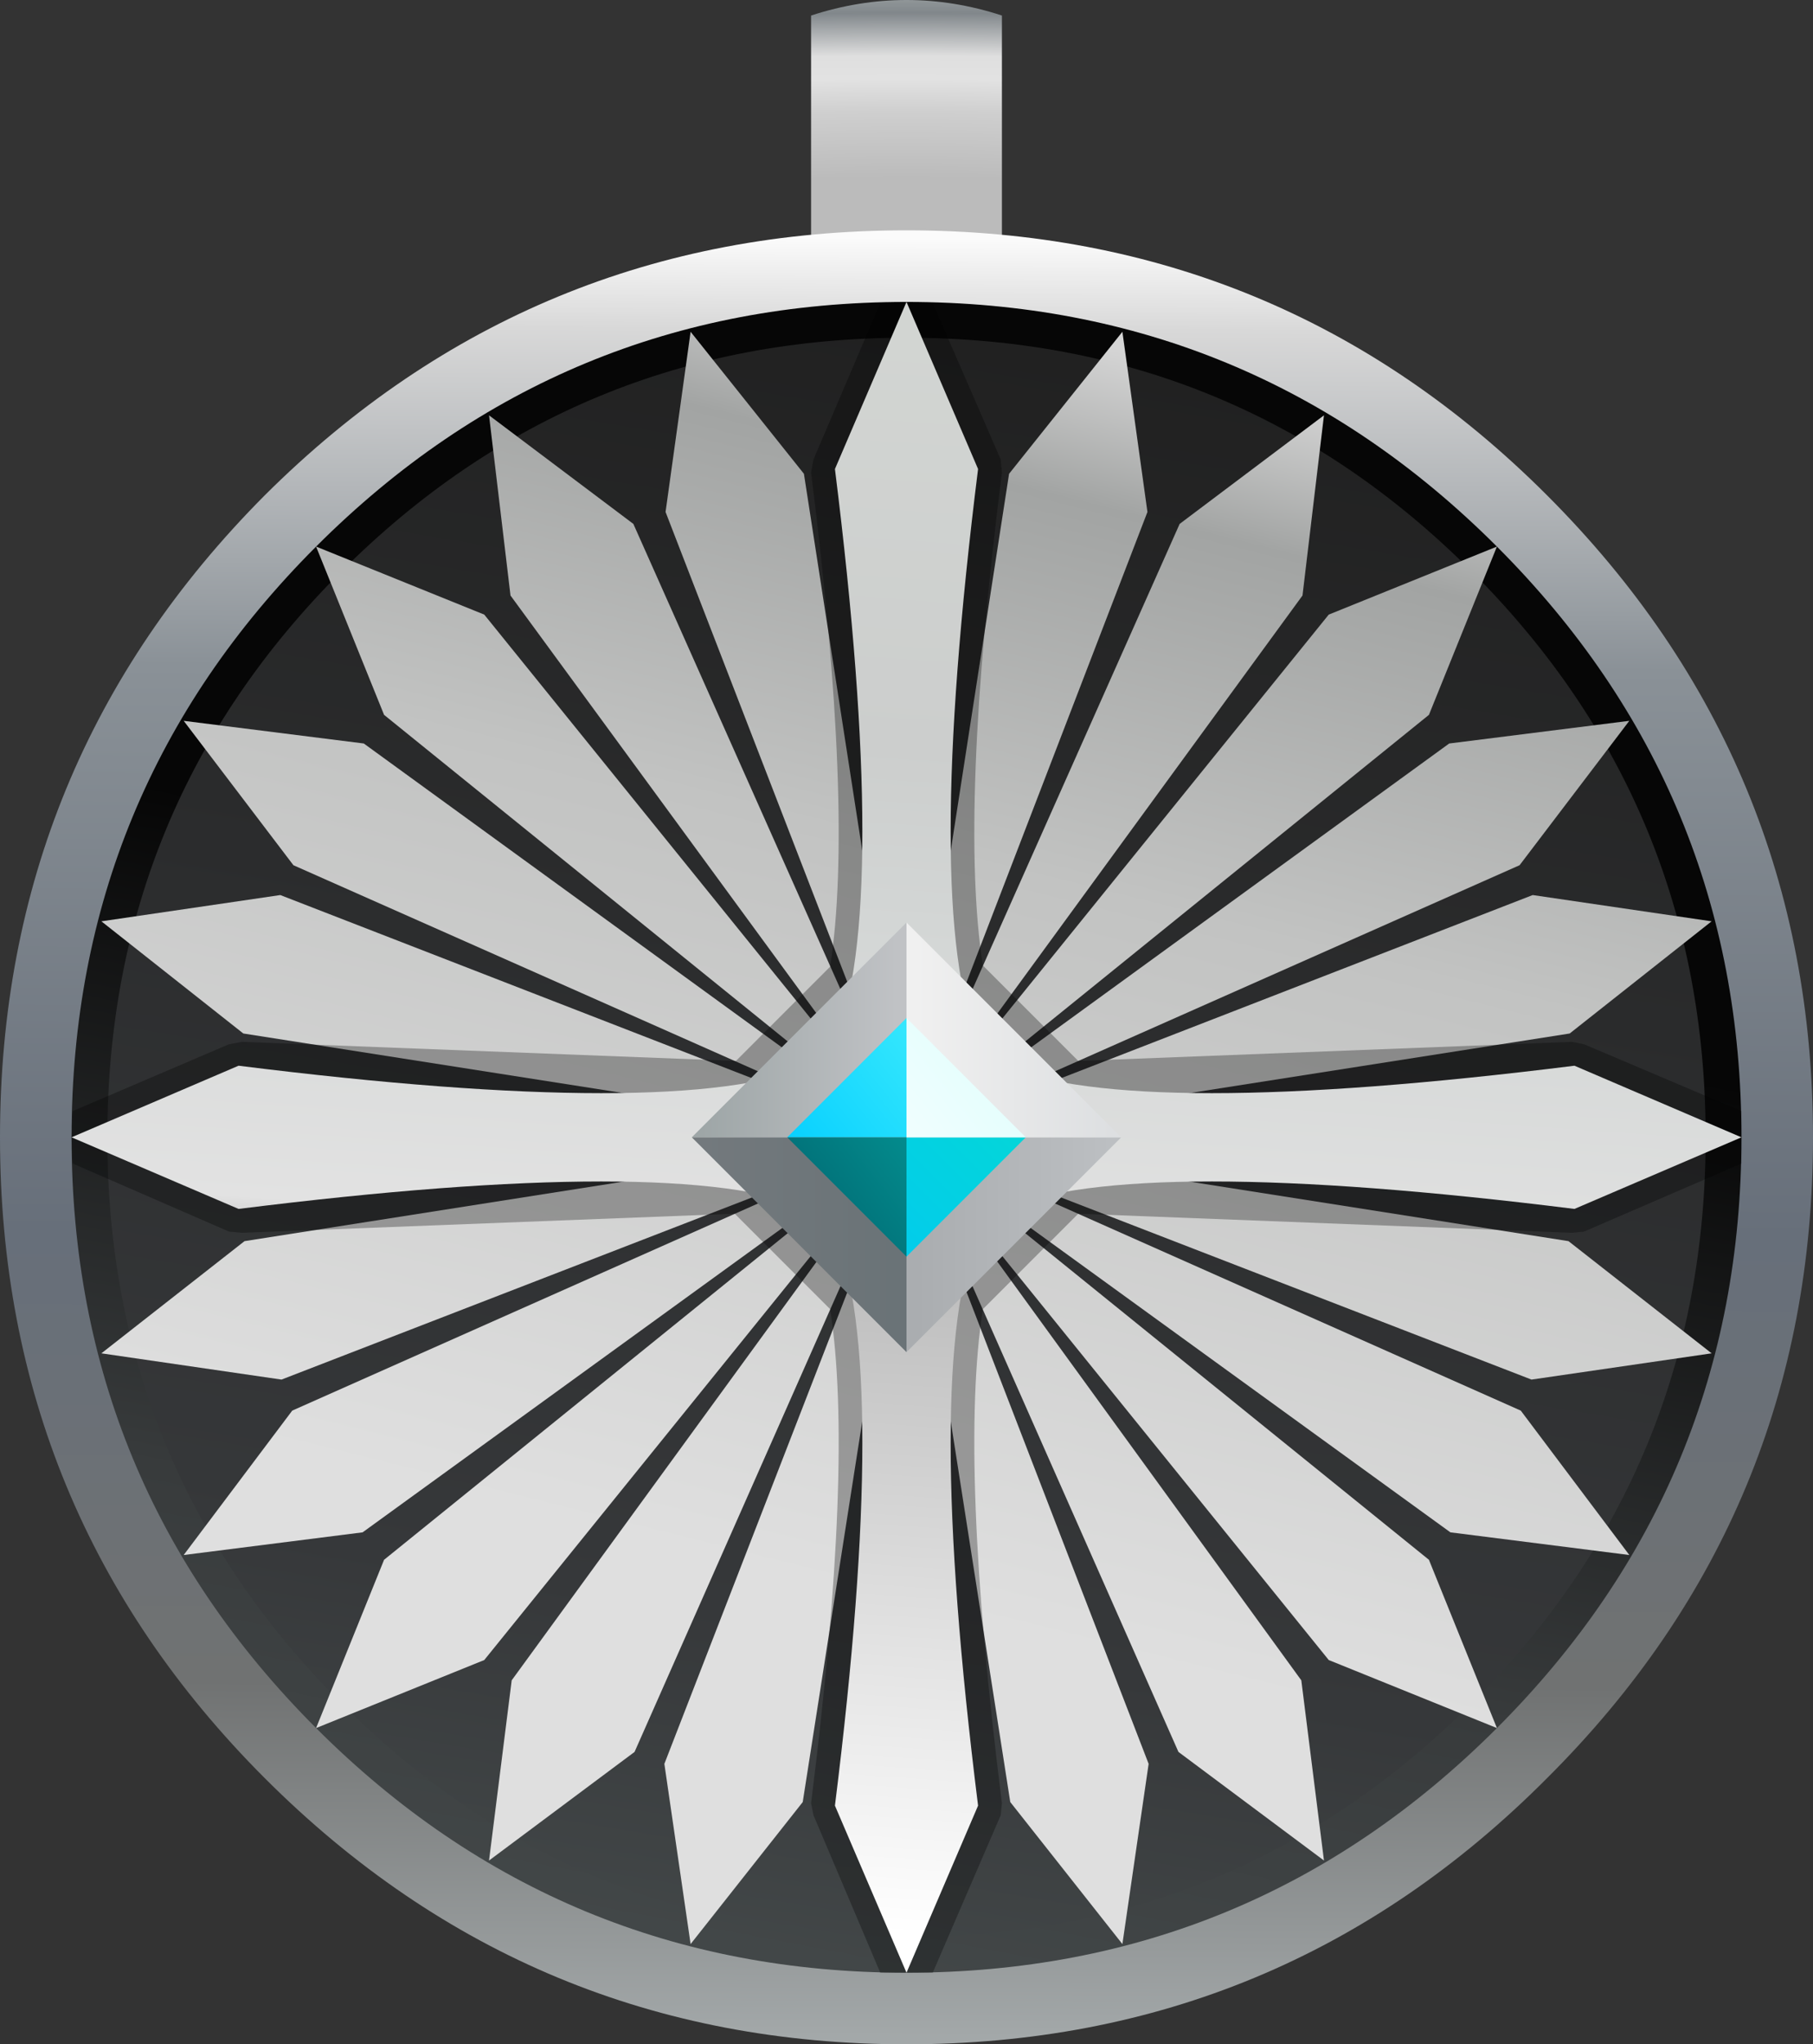<?xml version="1.0" encoding="UTF-8" standalone="no"?>
<svg xmlns:xlink="http://www.w3.org/1999/xlink" height="85.65px" width="76.0px" xmlns="http://www.w3.org/2000/svg">
  <rect width="100%" height="100%" fill="#333333" stroke="none"/>
  <g transform="matrix(1.0, 0.0, 0.0, 1.0, 38.0, 33.65)">
    <path d="M4.0 -23.0 L-4.0 -23.0 -4.0 -33.0 Q0.0 -34.3 4.0 -33.0 L4.0 -23.0" fill="url(#gradient0)" fill-rule="evenodd" stroke="none"/>
    <path d="M26.85 -12.9 Q38.0 -1.75 38.0 14.0 38.0 29.75 26.85 40.85 15.75 52.0 0.0 52.0 -15.75 52.0 -26.9 40.85 -38.0 29.75 -38.0 14.0 -38.0 -1.75 -26.9 -12.9 -15.75 -24.0 0.0 -24.0 15.75 -24.0 26.85 -12.9" fill="url(#gradient1)" fill-rule="evenodd" stroke="none"/>
    <path d="M24.75 -10.75 Q35.0 -0.5 35.0 14.0 35.0 28.5 24.75 38.75 14.5 49.0 0.0 49.0 -14.5 49.0 -24.75 38.75 -35.0 28.5 -35.0 14.0 -35.0 -0.5 -24.75 -10.75 -14.5 -21.0 0.0 -21.0 14.5 -21.0 24.75 -10.75" fill="url(#gradient2)" fill-rule="evenodd" stroke="none"/>
    <path d="M23.7 -9.7 Q33.5 0.1 33.5 14.0 33.5 27.9 23.7 37.7 13.9 47.5 0.0 47.5 -13.9 47.5 -23.7 37.7 -33.5 27.9 -33.5 14.0 -33.5 0.1 -23.7 -9.7 -13.9 -19.5 0.0 -19.5 13.9 -19.5 23.7 -9.7" fill="url(#gradient3)" fill-rule="evenodd" stroke="none"/>
    <path d="M9.05 -19.75 L10.1 -12.2 0.4 13.0 0.45 13.0 11.45 -11.7 17.5 -16.25 16.6 -8.7 0.75 13.0 0.8 13.0 17.7 -7.9 24.75 -10.75 21.9 -3.7 1.0 13.2 1.0 13.3 22.75 -2.5 30.3 -3.45 25.7 2.6 1.0 13.55 1.0 13.65 26.25 3.85 33.75 4.95 27.8 9.65 1.0 13.85 1.0 14.15 27.75 18.35 33.75 23.05 26.2 24.15 1.0 14.4 1.0 14.45 25.75 25.45 30.3 31.5 22.8 30.55 1.0 14.75 1.0 14.8 21.9 31.7 24.75 38.75 17.7 35.9 0.8 15.0 0.75 15.0 16.55 36.75 17.5 44.3 11.4 39.75 0.45 15.0 0.4 15.0 10.15 40.25 9.05 47.8 4.35 41.85 0.15 15.0 -0.15 15.0 -4.35 41.85 -9.05 47.8 -10.15 40.25 -0.35 15.0 -0.45 15.0 -11.4 39.75 -17.5 44.3 -16.55 36.75 -0.7 15.0 -0.8 15.0 -17.7 35.9 -24.75 38.75 -21.9 31.7 -1.0 14.8 -1.0 14.75 -22.8 30.55 -30.3 31.5 -25.75 25.45 -1.0 14.45 -1.0 14.4 -26.2 24.15 -33.75 23.05 -27.75 18.35 -1.0 14.15 -1.0 13.85 -27.8 9.65 -33.75 4.95 -26.25 3.85 -1.0 13.65 -1.0 13.55 -25.7 2.6 -30.3 -3.45 -22.75 -2.5 -1.0 13.3 -1.0 13.2 -21.9 -3.7 -24.75 -10.75 -17.7 -7.9 -0.8 13.0 -0.7 13.0 -16.6 -8.7 -17.5 -16.25 -11.45 -11.7 -0.45 13.0 -0.35 13.0 -10.1 -12.2 -9.05 -19.75 -4.3 -13.8 -0.15 13.0 0.15 13.0 4.3 -13.8 9.05 -19.75" fill="url(#gradient4)" fill-rule="evenodd" stroke="none"/>
    <path d="M1.1 -20.95 L3.95 -14.4 4.0 -13.85 Q2.2 0.4 3.2 6.8 L7.2 10.8 27.9 10.0 28.4 10.1 35.0 12.9 35.0 14.0 35.0 15.1 28.4 17.95 27.9 18.0 7.2 17.2 3.2 21.2 Q2.2 27.6 4.0 41.9 L3.95 42.4 1.1 49.0 0.0 49.0 -1.1 49.0 -3.9 42.4 -4.0 41.9 Q-2.2 27.6 -3.2 21.2 L-7.2 17.2 -27.85 18.0 -28.4 17.95 -34.95 15.1 -35.0 14.0 -34.95 12.9 -28.4 10.1 -27.85 10.0 -7.15 10.8 -3.2 6.85 Q-2.2 0.4 -4.0 -13.85 L-3.9 -14.4 -1.1 -20.95 0.0 -21.0 1.1 -20.95" fill="#000000" fill-opacity="0.302" fill-rule="evenodd" stroke="none"/>
    <path d="M0.0 -21.0 L3.0 -14.0 Q0.7 4.4 3.0 10.0 L1.0 10.0 1.0 13.0 4.0 13.0 4.0 11.0 Q9.6 13.3 28.0 11.0 L35.0 14.0 28.0 17.0 Q9.6 14.7 4.0 17.0 L4.0 15.0 1.0 15.0 1.0 18.0 3.0 18.0 Q0.7 23.6 3.0 42.0 L0.0 49.0 -3.0 42.0 Q-0.7 23.6 -3.0 18.0 L-1.0 18.0 -1.0 15.0 -4.0 15.0 -4.0 17.0 Q-9.6 14.7 -28.0 17.0 L-35.0 14.0 -28.0 11.0 Q-9.6 13.3 -4.0 11.0 L-4.0 13.0 -1.0 13.0 -1.0 10.0 -3.0 10.0 Q-0.7 4.4 -3.0 -14.0 L0.0 -21.0" fill="url(#gradient5)" fill-rule="evenodd" stroke="none"/>
    <path d="M0.0 14.0 L-9.0 14.0 0.0 5.0 0.0 14.0" fill="url(#gradient6)" fill-rule="evenodd" stroke="none"/>
    <path d="M0.0 23.0 L-9.0 14.0 0.0 14.0 0.0 23.0" fill="url(#gradient7)" fill-rule="evenodd" stroke="none"/>
    <path d="M0.0 14.0 L9.0 14.0 0.0 23.0 0.0 14.0" fill="url(#gradient8)" fill-rule="evenodd" stroke="none"/>
    <path d="M0.0 14.0 L0.0 5.0 9.0 14.0 0.0 14.0" fill="url(#gradient9)" fill-rule="evenodd" stroke="none"/>
    <path d="M0.0 14.0 L-5.0 14.0 0.0 9.0 0.0 14.0" fill="url(#gradient10)" fill-rule="evenodd" stroke="none"/>
    <path d="M0.0 19.0 L-5.0 14.0 0.0 14.0 0.0 19.0" fill="url(#gradient11)" fill-rule="evenodd" stroke="none"/>
    <path d="M0.0 14.0 L5.0 14.0 0.0 19.0 0.0 14.0" fill="url(#gradient12)" fill-rule="evenodd" stroke="none"/>
    <path d="M0.0 14.0 L0.0 9.0 5.0 14.0 0.0 14.0" fill="url(#gradient13)" fill-rule="evenodd" stroke="none"/>
  </g>
  <defs>
    <radialGradient cx="0" cy="0" gradientTransform="matrix(0.077, 0.0, 0.0, 0.013, 0.0, -24.0)" gradientUnits="userSpaceOnUse" id="gradient0" r="819.2" spreadMethod="pad">
      <stop offset="0.208" stop-color="#bbbbbb"/>
      <stop offset="0.467" stop-color="#cfcfcf"/>
      <stop offset="0.596" stop-color="#e2e2e2"/>
      <stop offset="0.686" stop-color="#dfdfdf"/>
      <stop offset="0.855" stop-color="#81878b"/>
      <stop offset="0.91" stop-color="#919799"/>
    </radialGradient>
    <linearGradient gradientTransform="matrix(2.0E-4, -0.046, 0.046, 2.0E-4, 0.0, 14.0)" gradientUnits="userSpaceOnUse" id="gradient1" spreadMethod="pad" x1="-819.2" x2="819.2">
      <stop offset="0.0" stop-color="#a3a8a9"/>
      <stop offset="0.196" stop-color="#707272"/>
      <stop offset="0.447" stop-color="#676f7a"/>
      <stop offset="0.761" stop-color="#8a9197"/>
      <stop offset="0.949" stop-color="#d8d8d8"/>
      <stop offset="1.0" stop-color="#fbfbfb"/>
    </linearGradient>
    <linearGradient gradientTransform="matrix(0.009, -0.043, 0.042, 0.008, 0.0, 14.0)" gradientUnits="userSpaceOnUse" id="gradient2" spreadMethod="pad" x1="-819.2" x2="819.2">
      <stop offset="0.0" stop-color="#434849"/>
      <stop offset="0.231" stop-color="#383b3c"/>
      <stop offset="0.62" stop-color="#060606"/>
    </linearGradient>
    <linearGradient gradientTransform="matrix(0.007, -0.043, 0.042, 0.007, 0.0, 14.0)" gradientUnits="userSpaceOnUse" id="gradient3" spreadMethod="pad" x1="-819.2" x2="819.2">
      <stop offset="0.0" stop-color="#434849"/>
      <stop offset="0.208" stop-color="#36383a"/>
      <stop offset="1.0" stop-color="#202020"/>
    </linearGradient>
    <linearGradient gradientTransform="matrix(0.01, -0.042, 0.04, 0.01, 0.0, 14.0)" gradientUnits="userSpaceOnUse" id="gradient4" spreadMethod="pad" x1="-819.2" x2="819.2">
      <stop offset="0.11" stop-color="#dfdfdf"/>
      <stop offset="0.231" stop-color="#dfdfdf"/>
      <stop offset="0.667" stop-color="#c2c3c2"/>
      <stop offset="0.89" stop-color="#a2a4a3"/>
      <stop offset="0.984" stop-color="#d5d5d5"/>
    </linearGradient>
    <linearGradient gradientTransform="matrix(0.003, -0.044, 0.043, 0.003, 0.0, 14.0)" gradientUnits="userSpaceOnUse" id="gradient5" spreadMethod="pad" x1="-819.2" x2="819.2">
      <stop offset="0.039" stop-color="#ffffff"/>
      <stop offset="0.412" stop-color="#bfbfbf"/>
      <stop offset="0.439" stop-color="#e2e2e2"/>
      <stop offset="0.624" stop-color="#d3d6d5"/>
      <stop offset="0.725" stop-color="#cccecd"/>
      <stop offset="1.0" stop-color="#d3d6d3"/>
    </linearGradient>
    <linearGradient gradientTransform="matrix(0.005, 0.0, 0.0, 0.005, -4.5, 9.5)" gradientUnits="userSpaceOnUse" id="gradient6" spreadMethod="pad" x1="-819.2" x2="819.2">
      <stop offset="0.0" stop-color="#9ea6a7"/>
      <stop offset="1.0" stop-color="#c0c2c5"/>
    </linearGradient>
    <linearGradient gradientTransform="matrix(0.005, 0.0, 0.0, 0.005, -4.5, 18.5)" gradientUnits="userSpaceOnUse" id="gradient7" spreadMethod="pad" x1="-819.2" x2="819.2">
      <stop offset="0.0" stop-color="#73797d"/>
      <stop offset="1.0" stop-color="#6a7377"/>
    </linearGradient>
    <linearGradient gradientTransform="matrix(0.005, 0.0, 0.0, 0.005, 4.5, 18.5)" gradientUnits="userSpaceOnUse" id="gradient8" spreadMethod="pad" x1="-819.2" x2="819.2">
      <stop offset="0.0" stop-color="#aaadb0"/>
      <stop offset="1.0" stop-color="#bcbfc2"/>
    </linearGradient>
    <linearGradient gradientTransform="matrix(0.005, 0.0, 0.0, 0.005, 4.5, 9.5)" gradientUnits="userSpaceOnUse" id="gradient9" spreadMethod="pad" x1="-819.2" x2="819.2">
      <stop offset="0.0" stop-color="#f0f0f0"/>
      <stop offset="1.0" stop-color="#dddfe1"/>
    </linearGradient>
    <linearGradient gradientTransform="matrix(0.005, -0.004, 0.004, 0.005, 0.0, 14.0)" gradientUnits="userSpaceOnUse" id="gradient10" spreadMethod="pad" x1="-819.2" x2="819.2">
      <stop offset="0.0" stop-color="#00ccff"/>
      <stop offset="1.0" stop-color="#43eefc"/>
    </linearGradient>
    <linearGradient gradientTransform="matrix(0.005, -0.004, 0.004, 0.005, 0.0, 14.0)" gradientUnits="userSpaceOnUse" id="gradient11" spreadMethod="pad" x1="-819.2" x2="819.2">
      <stop offset="0.0" stop-color="#026c75"/>
      <stop offset="0.604" stop-color="#039292"/>
    </linearGradient>
    <linearGradient gradientTransform="matrix(0.004, -0.004, 0.004, 0.004, 0.75, 14.75)" gradientUnits="userSpaceOnUse" id="gradient12" spreadMethod="pad" x1="-819.2" x2="819.2">
      <stop offset="0.008" stop-color="#02cbee"/>
      <stop offset="1.0" stop-color="#04d7d6"/>
    </linearGradient>
    <linearGradient gradientTransform="matrix(0.005, -0.004, 0.004, 0.005, 0.0, 14.0)" gradientUnits="userSpaceOnUse" id="gradient13" spreadMethod="pad" x1="-819.2" x2="819.2">
      <stop offset="0.0" stop-color="#ffffff"/>
      <stop offset="1.0" stop-color="#e2fefd"/>
    </linearGradient>
  </defs>
</svg>
